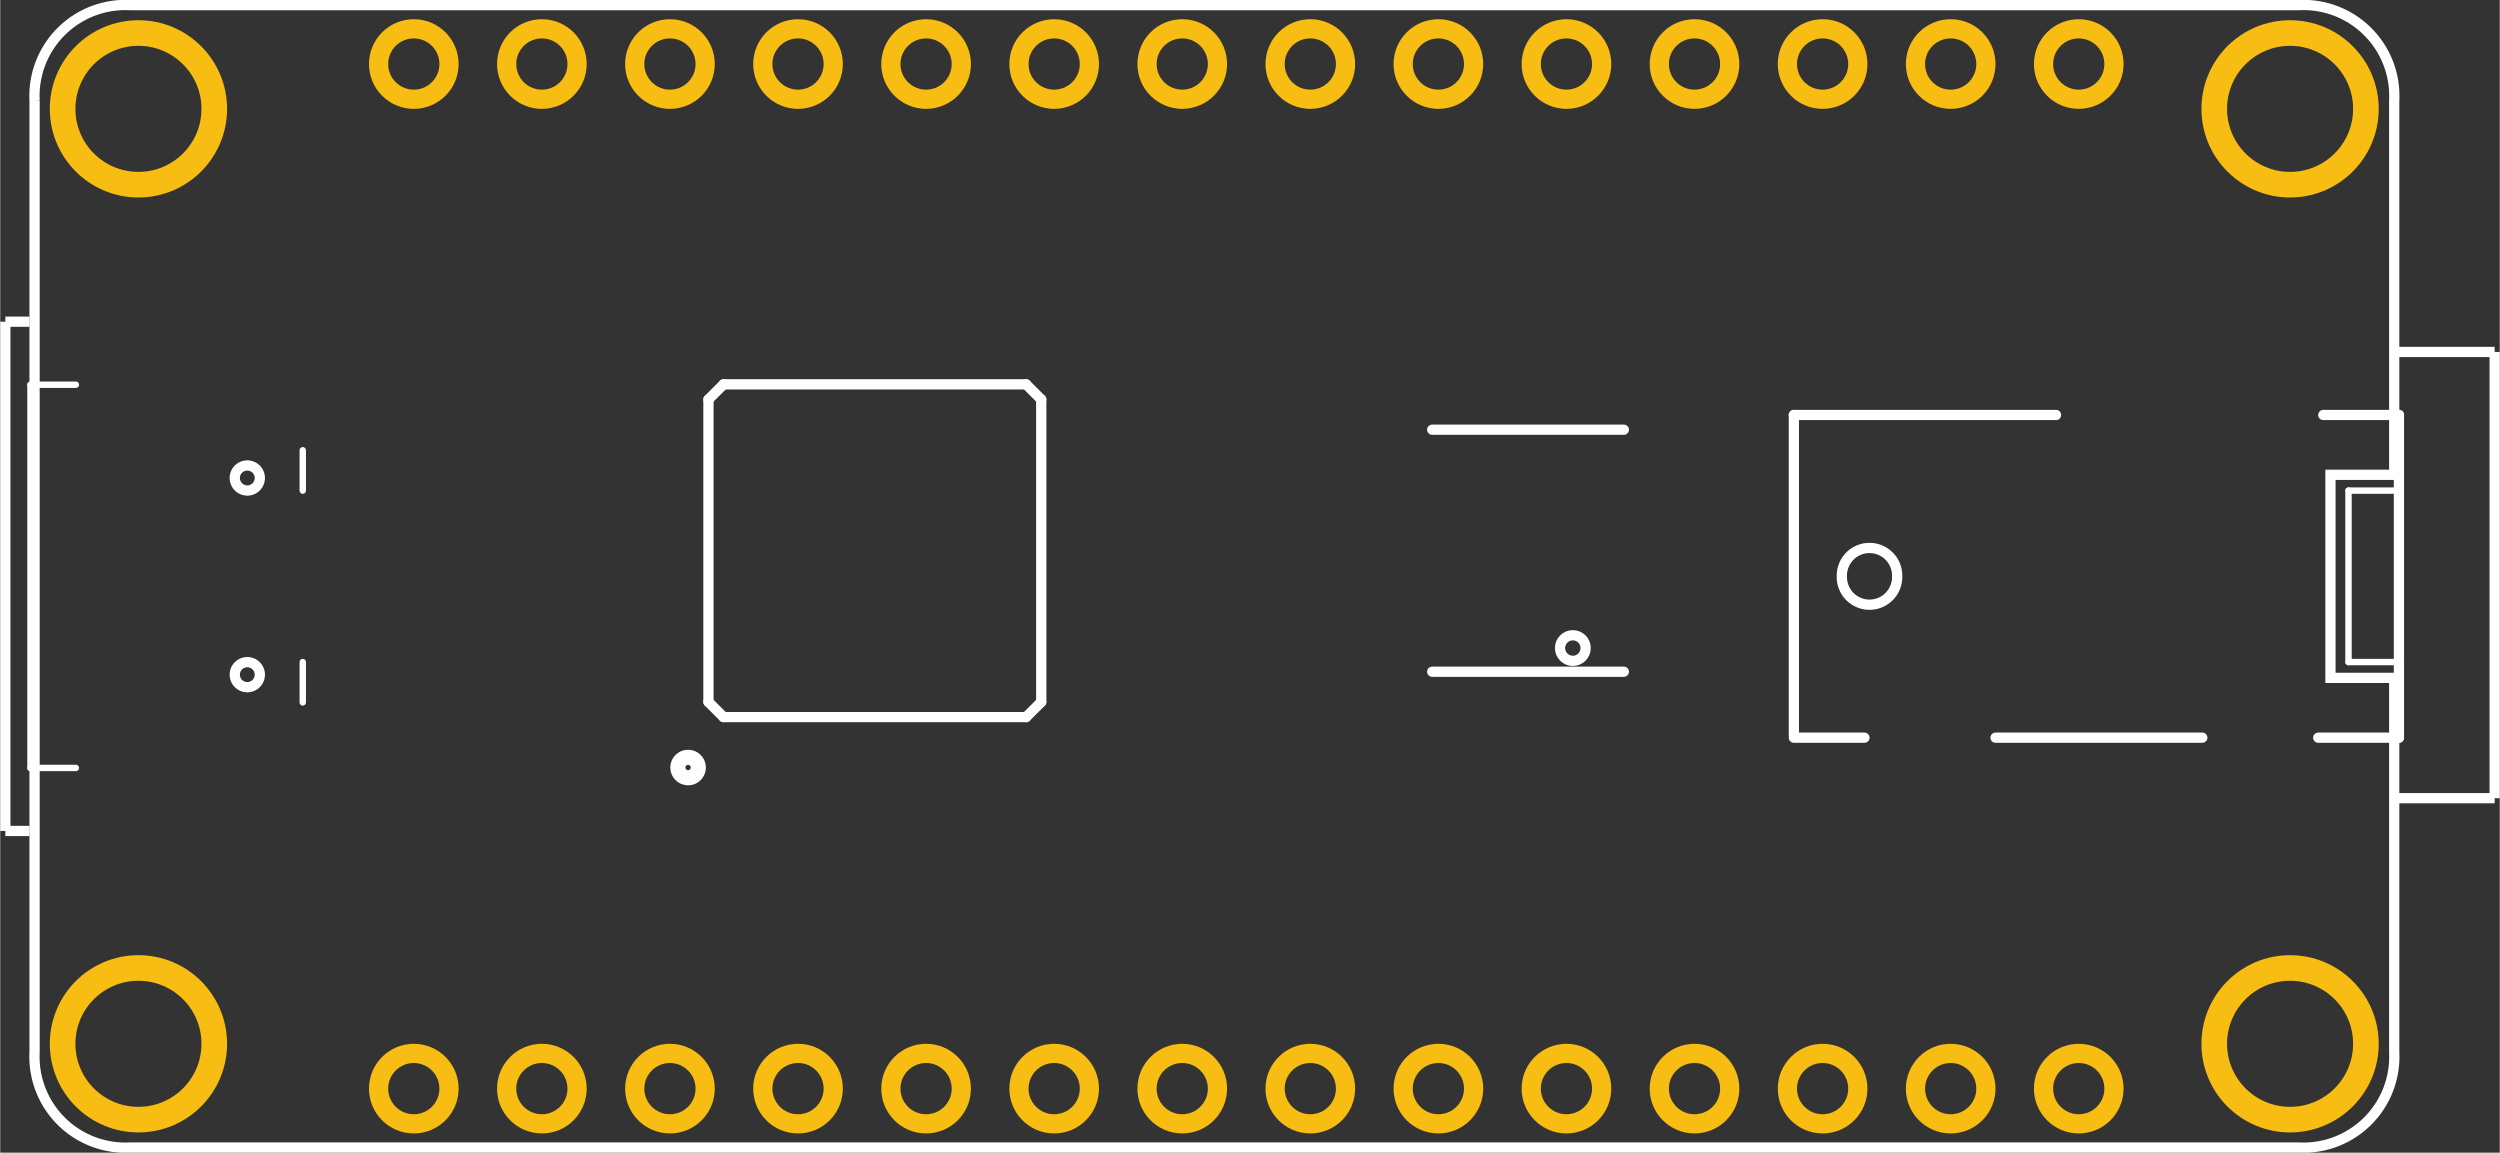 <?xml version='1.0' encoding='UTF-8' standalone='no'?>
<!-- Created with Fritzing (http://www.fritzing.org/) -->
<svg xmlns="http://www.w3.org/2000/svg"  width="1.952in" x="0in" version="1.2" y="0in" height="0.9in" viewBox="0 0 140.519 64.8" baseProfile="tiny">
 <rect x="0" y="0" width="140.519" height="64.8" fill="#333333" stroke="none"/>
 <desc >Fritzing footprint generated by brd2svg</desc>
 <g  id="silkscreen">
  <path  fill="none" stroke="white" stroke-width="0.576" d="M1.931,5.64L1.931,59.16A5.112,5.112,0,0,0,7.309,64.512L129.207,64.512A5.112,5.112,0,0,0,134.585,59.16L134.585,38.109L131,38.109L131,26.691L134.585,26.691L134.585,5.64A5.112,5.112,0,0,0,129.207,0.288L7.309,0.288A5.112,5.112,0,0,0,1.931,5.64M13.186,26.872a0.704,0.704,0,1,1,1.408,0,0.704,0.704,0,1,1,-1.408,0zM13.186,37.928a0.704,0.704,0,1,1,1.408,0,0.704,0.704,0,1,1,-1.408,0zM103.532,32.4a1.555,1.555,0,1,1,3.109,0,1.555,1.555,0,1,1,-3.109,0z"/>
  <g >
   <title >element:CONTROL</title>
   <g >
    <title >package:1X14-CB</title>
   </g>
  </g>
  <g >
   <title >element:GPIO1</title>
   <g >
    <title >package:1X14-CB</title>
   </g>
  </g>
  <g >
   <title >element:U$14</title>
   <g >
    <title >package:ADAFRUIT_TEXT_20MM</title>
   </g>
  </g>
  <g >
   <title >element:U1</title>
   <g >
    <title >package:SOIC8_208MIL</title>
    <line  stroke="white" stroke-linecap="round" y1="37.763" x1="91.276" y2="37.763" stroke-width="0.576" x2="80.504"/>
    <line  stroke="white" stroke-linecap="round" y1="24.157" x1="80.504" y2="24.157" stroke-width="0.576" x2="91.276"/>
    <circle  fill="none" cx="88.409" cy="36.432" stroke="white" r="0.72" stroke-width="0.576"/>
   </g>
  </g>
  <g >
   <title >element:U2</title>
   <g >
    <title >package:LQFP48</title>
    <line  stroke="white" stroke-linecap="round" y1="39.464" x1="58.524" y2="22.456" stroke-width="0.576" x2="58.524"/>
    <line  stroke="white" stroke-linecap="round" y1="21.606" x1="57.674" y2="21.606" stroke-width="0.576" x2="40.666"/>
    <line  stroke="white" stroke-linecap="round" y1="22.456" x1="39.815" y2="39.464" stroke-width="0.576" x2="39.815"/>
    <line  stroke="white" stroke-linecap="round" y1="39.464" x1="39.815" y2="40.314" stroke-width="0.576" x2="40.666"/>
    <line  stroke="white" stroke-linecap="round" y1="40.314" x1="40.666" y2="40.314" stroke-width="0.576" x2="57.674"/>
    <line  stroke="white" stroke-linecap="round" y1="40.314" x1="57.674" y2="39.464" stroke-width="0.576" x2="58.524"/>
    <line  stroke="white" stroke-linecap="round" y1="22.456" x1="58.524" y2="21.606" stroke-width="0.576" x2="57.674"/>
    <line  stroke="white" stroke-linecap="round" y1="21.606" x1="40.666" y2="22.456" stroke-width="0.576" x2="39.815"/>
    <circle  fill="none" cx="38.67" cy="43.149" stroke="white" r="0.425" stroke-width="1.152"/>
   </g>
  </g>
  <g >
   <title >element:X1</title>
   <g >
    <title >package:4UCONN_20329</title>
    <line  stroke="white" stroke-linecap="round" y1="25.313" x1="17.008" y2="27.581" stroke-width="0.36" x2="17.008"/>
    <line  stroke="white" stroke-linecap="round" y1="37.219" x1="17.008" y2="39.487" stroke-width="0.36" x2="17.008"/>
    <line  stroke="white" stroke-linecap="round" y1="21.628" x1="4.252" y2="21.628" stroke-width="0.36" x2="1.701"/>
    <line  stroke="white" stroke-linecap="round" y1="21.628" x1="1.701" y2="43.172" stroke-width="0.36" x2="1.701"/>
    <line  stroke="white" stroke-linecap="round" y1="43.172" x1="1.701" y2="43.172" stroke-width="0.36" x2="4.252"/>
   </g>
  </g>
  <g >
   <title >element:X2</title>
   <g >
    <title >package:JSTPH2</title>
   </g>
  </g>
  <g >
   <title >element:X3</title>
   <g >
    <title >package:4UCONN_18510</title>
    <line  stroke="white" stroke-linecap="round" y1="23.329" x1="134.85" y2="27.581" stroke-width="0.576" x2="134.85"/>
    <line  stroke="white" stroke-linecap="round" y1="27.581" x1="134.85" y2="37.219" stroke-width="0.576" x2="134.85"/>
    <line  stroke="white" stroke-linecap="round" y1="37.219" x1="134.85" y2="41.471" stroke-width="0.576" x2="134.85"/>
    <line  stroke="white" stroke-linecap="round" y1="41.329" x1="100.834" y2="23.329" stroke-width="0.576" x2="100.834"/>
    <line  stroke="white" stroke-linecap="round" y1="23.329" x1="134.85" y2="23.329" stroke-width="0.576" x2="130.598"/>
    <line  stroke="white" stroke-linecap="round" y1="23.329" x1="115.574" y2="23.329" stroke-width="0.576" x2="100.834"/>
    <line  stroke="white" stroke-linecap="round" y1="41.471" x1="134.85" y2="41.471" stroke-width="0.576" x2="130.314"/>
    <line  stroke="white" stroke-linecap="round" y1="41.471" x1="123.795" y2="41.471" stroke-width="0.576" x2="112.172"/>
    <line  stroke="white" stroke-linecap="round" y1="41.471" x1="100.834" y2="41.471" stroke-width="0.576" x2="104.802"/>
    <line  stroke="white" stroke-linecap="round" y1="37.219" x1="134.85" y2="37.219" stroke-width="0.36" x2="132.015"/>
    <line  stroke="white" stroke-linecap="round" y1="37.219" x1="132.015" y2="27.581" stroke-width="0.36" x2="132.015"/>
    <line  stroke="white" stroke-linecap="round" y1="27.581" x1="132.015" y2="27.581" stroke-width="0.36" x2="134.85"/>
   </g>
  </g>
  <line  fill="none" stroke="white" fill-opacity="1" y1="46.715" x1="0.288" y2="46.715" stroke-width="0.576" x2="1.65"/>
  <line  fill="none" stroke="white" fill-opacity="1" y1="18.085" x1="0.288" y2="18.085" stroke-width="0.576" x2="1.65"/>
  <line  fill="none" stroke="white" fill-opacity="1" y1="46.715" x1="0.288" y2="18.085" stroke-width="0.576" x2="0.288"/>
  <line  fill="none" stroke="white" fill-opacity="1" y1="44.872" x1="134.85" y2="44.872" stroke-width="0.576" x2="140.231"/>
  <line  fill="none" stroke="white" fill-opacity="1" y1="19.786" x1="134.85" y2="19.786" stroke-width="0.576" x2="140.231"/>
  <line  fill="none" stroke="white" fill-opacity="1" y1="44.872" x1="140.231" y2="19.786" stroke-width="0.576" x2="140.231"/>
 </g>
 <g  id="copper1">
  <g  id="copper0">
   <circle  fill="none" cx="7.77" cy="6.12" connectorname="P$1" stroke="#F7BD13" r="4.263" id="connector113pad" stroke-width="1.44"/>
   <circle  fill="none" cx="23.25" cy="3.6" connectorname="VIN" stroke="#F7BD13" r="1.98" id="connector20pad" stroke-width="1.08"/>
   <circle  fill="none" cx="30.45" cy="3.6" connectorname="GND" stroke="#F7BD13" r="1.98" id="connector21pad" stroke-width="1.08"/>
   <circle  fill="none" cx="37.65" cy="3.6" connectorname="VBUS" stroke="#F7BD13" r="1.98" id="connector22pad" stroke-width="1.08"/>
   <circle  fill="none" cx="44.85" cy="3.6" connectorname="PWRBUTTON" stroke="#F7BD13" r="1.98" id="connector23pad" stroke-width="1.08"/>
   <circle  fill="none" cx="52.05" cy="3.6" connectorname="TX" stroke="#F7BD13" r="1.98" id="connector24pad" stroke-width="1.08"/>
   <circle  fill="none" cx="59.25" cy="3.6" connectorname="RX_5V" stroke="#F7BD13" r="1.98" id="connector25pad" stroke-width="1.08"/>
   <circle  fill="none" cx="66.45" cy="3.6" connectorname="GPIO0_11" stroke="#F7BD13" r="1.98" id="connector26pad" stroke-width="1.08"/>
   <circle  fill="none" cx="73.65" cy="3.6" connectorname="GPIO0_13" stroke="#F7BD13" r="1.98" id="connector27pad" stroke-width="1.08"/>
   <circle  fill="none" cx="80.85" cy="3.6" connectorname="GPIO0_14" stroke="#F7BD13" r="1.98" id="connector28pad" stroke-width="1.08"/>
   <circle  fill="none" cx="128.73" cy="6.12" connectorname="P$1" stroke="#F7BD13" r="4.263" id="connector115pad" stroke-width="1.44"/>
   <circle  fill="none" cx="88.049" cy="3.6" connectorname="CS" stroke="#F7BD13" r="1.98" id="connector29pad" stroke-width="1.08"/>
   <circle  fill="none" cx="95.249" cy="3.6" connectorname="GND" stroke="#F7BD13" r="1.98" id="connector30pad" stroke-width="1.08"/>
   <circle  fill="none" cx="102.45" cy="3.6" connectorname="R_AC" stroke="#F7BD13" r="1.98" id="connector31pad" stroke-width="1.08"/>
   <circle  fill="none" cx="109.65" cy="3.6" connectorname="L_AC" stroke="#F7BD13" r="1.98" id="connector32pad" stroke-width="1.08"/>
   <circle  fill="none" cx="116.85" cy="3.6" connectorname="GND" stroke="#F7BD13" r="1.98" id="connector33pad" stroke-width="1.08"/>
   <circle  fill="none" cx="116.85" cy="61.2" connectorname="GND" stroke="#F7BD13" r="1.98" id="connector42pad" stroke-width="1.08"/>
   <circle  fill="none" cx="109.65" cy="61.2" connectorname="GPIO0_12" stroke="#F7BD13" r="1.98" id="connector43pad" stroke-width="1.08"/>
   <circle  fill="none" cx="102.45" cy="61.2" connectorname="GPIO0_10" stroke="#F7BD13" r="1.98" id="connector44pad" stroke-width="1.08"/>
   <circle  fill="none" cx="95.249" cy="61.2" connectorname="GPIO0_9" stroke="#F7BD13" r="1.98" id="connector45pad" stroke-width="1.08"/>
   <circle  fill="none" cx="88.049" cy="61.2" connectorname="GPIO0_8" stroke="#F7BD13" r="1.98" id="connector46pad" stroke-width="1.08"/>
   <circle  fill="none" cx="80.85" cy="61.2" connectorname="GPIO0_7" stroke="#F7BD13" r="1.98" id="connector47pad" stroke-width="1.08"/>
   <circle  fill="none" cx="73.65" cy="61.2" connectorname="GPIO0_6" stroke="#F7BD13" r="1.98" id="connector48pad" stroke-width="1.08"/>
   <circle  fill="none" cx="66.45" cy="61.2" connectorname="GPIO0_5" stroke="#F7BD13" r="1.98" id="connector49pad" stroke-width="1.08"/>
   <circle  fill="none" cx="59.25" cy="61.2" connectorname="GPIO0_4" stroke="#F7BD13" r="1.98" id="connector50pad" stroke-width="1.08"/>
   <circle  fill="none" cx="52.05" cy="61.2" connectorname="GPIO0_3" stroke="#F7BD13" r="1.98" id="connector51pad" stroke-width="1.08"/>
   <circle  fill="none" cx="44.85" cy="61.2" connectorname="GPIO0_2" stroke="#F7BD13" r="1.98" id="connector52pad" stroke-width="1.08"/>
   <circle  fill="none" cx="37.65" cy="61.2" connectorname="GPIO0_1" stroke="#F7BD13" r="1.98" id="connector53pad" stroke-width="1.08"/>
   <circle  fill="none" cx="30.45" cy="61.2" connectorname="GPIO0_0" stroke="#F7BD13" r="1.98" id="connector54pad" stroke-width="1.08"/>
   <circle  fill="none" cx="23.25" cy="61.2" connectorname="RST" stroke="#F7BD13" r="1.98" id="connector55pad" stroke-width="1.08"/>
   <circle  fill="none" cx="7.77" cy="58.68" connectorname="P$1" stroke="#F7BD13" r="4.263" id="connector114pad" stroke-width="1.44"/>
   <circle  fill="none" cx="128.73" cy="58.68" connectorname="P$1" stroke="#F7BD13" r="4.263" id="connector116pad" stroke-width="1.44"/>
  </g>
 </g>
</svg>
